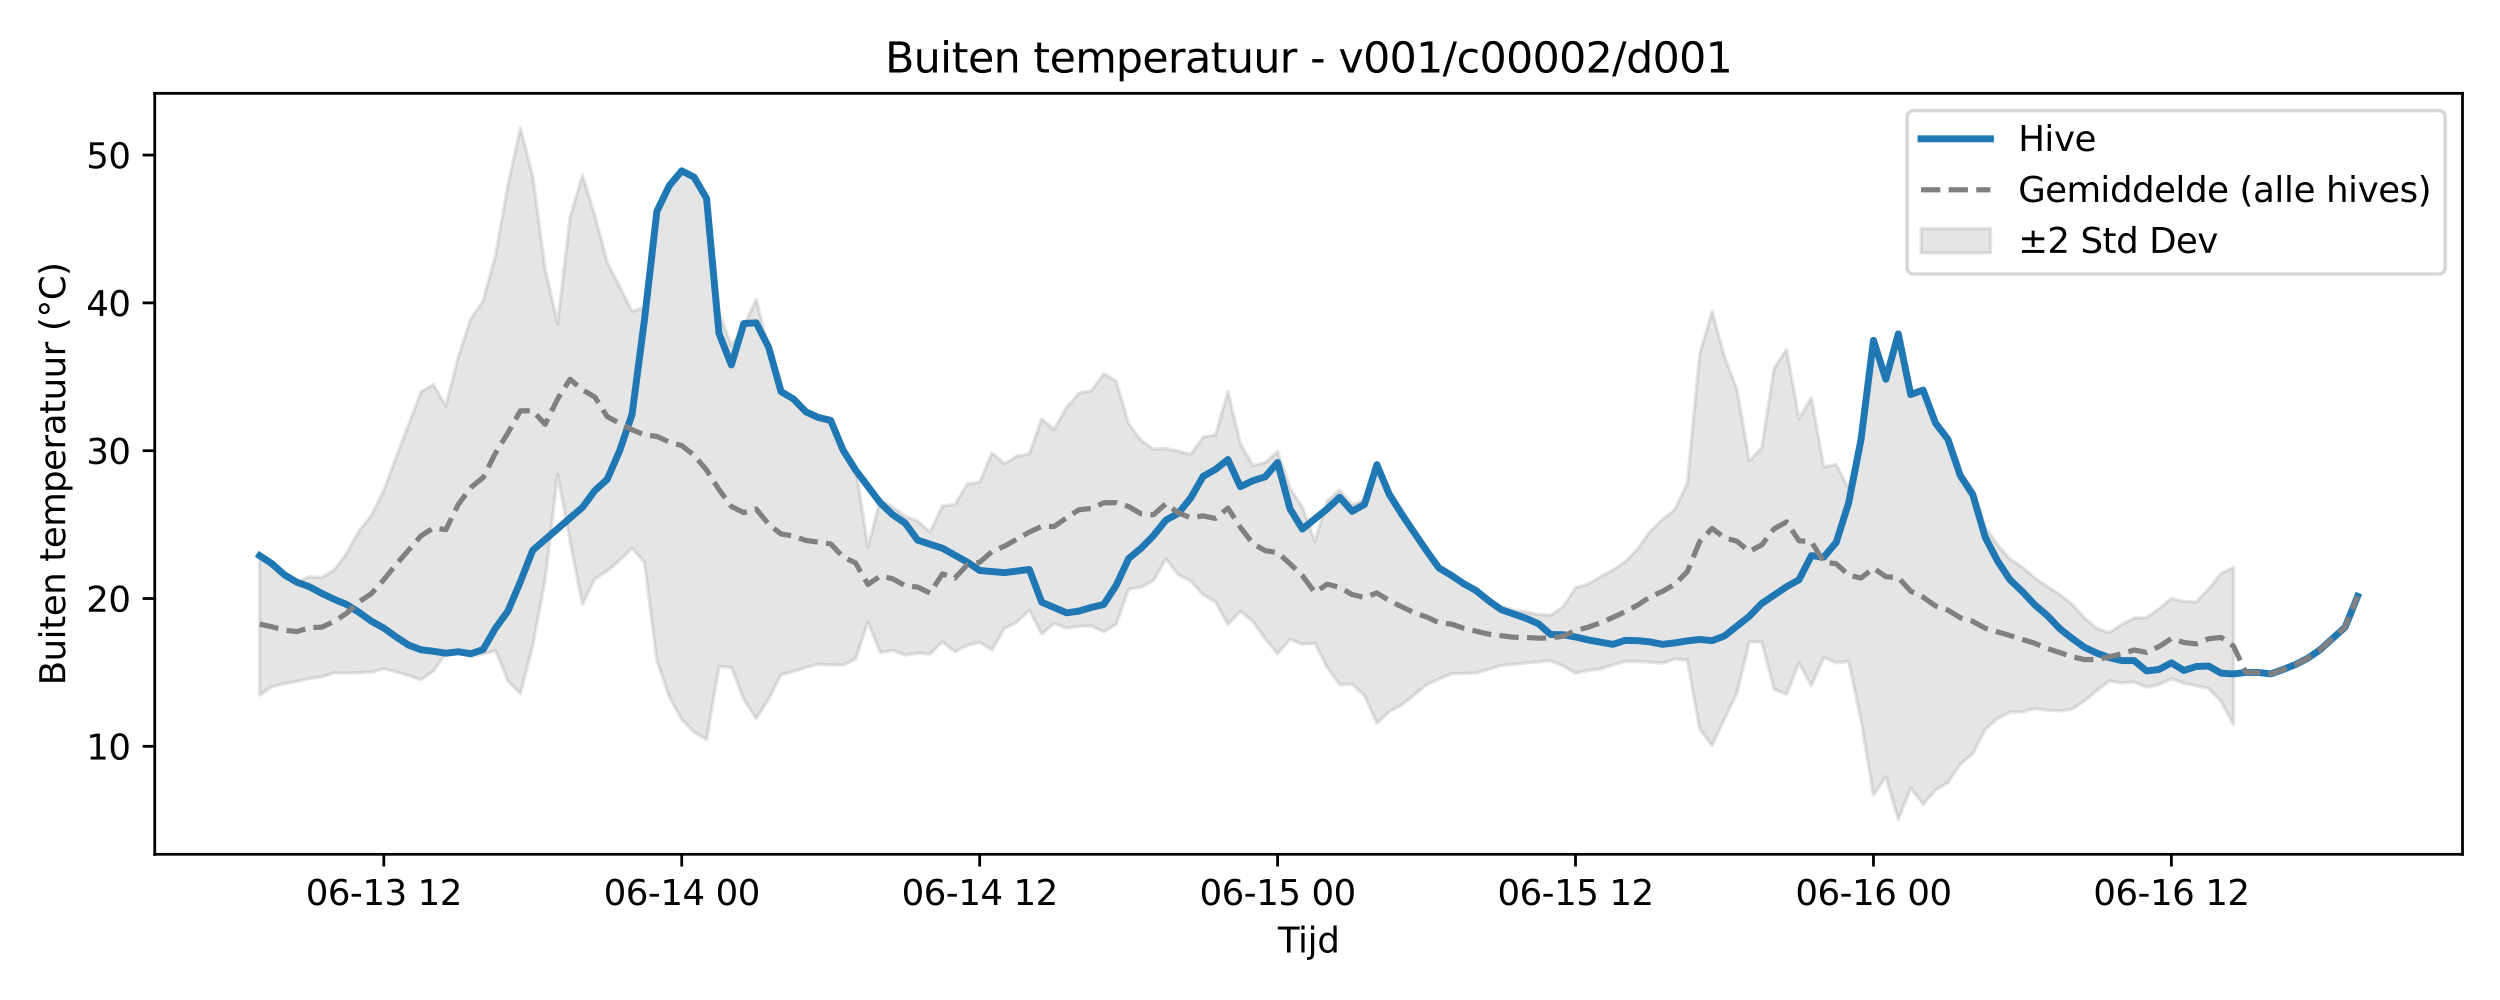 <?xml version="1.0" encoding="utf-8" standalone="no"?>
<!DOCTYPE svg PUBLIC "-//W3C//DTD SVG 1.1//EN"
  "http://www.w3.org/Graphics/SVG/1.1/DTD/svg11.dtd">
<svg xmlns:xlink="http://www.w3.org/1999/xlink" width="720pt" height="288pt" viewBox="0 0 720 288" xmlns="http://www.w3.org/2000/svg" version="1.1">
 <defs>
  <style type="text/css">*{stroke-linejoin: round; stroke-linecap: butt}</style>
 </defs>
 <g id="figure_1">
  <g id="patch_1">
   <path d="M 0 288 
L 720 288 
L 720 0 
L 0 0 
z
" style="fill: #ffffff"/>
  </g>
  <g id="axes_1">
   <g id="patch_2">
    <path d="M 44.57 246.04 
L 709.2 246.04 
L 709.2 26.88 
L 44.57 26.88 
z
" style="fill: #ffffff"/>
   </g>
   <g id="FillBetweenPolyCollection_1">
    <defs>
     <path id="mb8d21644fd" d="M 74.78 -128.671 
L 74.78 -87.819 
L 78.356 -90.273 
L 81.931 -91.073 
L 85.506 -91.799 
L 89.081 -92.55 
L 92.656 -93.074 
L 96.232 -94.195 
L 99.807 -94.125 
L 103.382 -94.254 
L 106.957 -94.482 
L 110.532 -95.348 
L 114.108 -94.517 
L 117.683 -93.425 
L 121.258 -92.228 
L 124.833 -94.731 
L 128.408 -99.868 
L 131.984 -100.199 
L 135.559 -99.017 
L 139.134 -99.599 
L 142.709 -100.655 
L 146.284 -91.926 
L 149.86 -88.202 
L 153.435 -102.16 
L 157.01 -121.076 
L 160.585 -151.385 
L 164.16 -132.271 
L 167.736 -113.906 
L 171.311 -121.336 
L 174.886 -123.522 
L 178.461 -126.594 
L 182.037 -130.102 
L 185.612 -126.028 
L 189.187 -97.785 
L 192.762 -87.246 
L 196.337 -80.823 
L 199.913 -77.133 
L 203.488 -74.995 
L 207.063 -96.027 
L 210.638 -95.723 
L 214.213 -86.582 
L 217.789 -80.999 
L 221.364 -86.759 
L 224.939 -93.682 
L 228.514 -94.595 
L 232.089 -95.814 
L 235.665 -96.694 
L 239.24 -96.499 
L 242.815 -96.49 
L 246.39 -98.153 
L 249.965 -108.848 
L 253.541 -100.07 
L 257.116 -100.645 
L 260.691 -99.366 
L 264.266 -99.901 
L 267.841 -99.614 
L 271.417 -103.15 
L 274.992 -100.325 
L 278.567 -102.147 
L 282.142 -102.98 
L 285.717 -100.835 
L 289.293 -106.987 
L 292.868 -108.811 
L 296.443 -112.264 
L 300.018 -105.455 
L 303.593 -108.427 
L 307.169 -107.128 
L 310.744 -107.616 
L 314.319 -107.706 
L 317.894 -106.033 
L 321.469 -108.221 
L 325.045 -118.3 
L 328.62 -118.886 
L 332.195 -120.81 
L 335.77 -127.055 
L 339.345 -122.469 
L 342.921 -120.669 
L 346.496 -116.715 
L 350.071 -114.679 
L 353.646 -108.186 
L 357.221 -111.968 
L 360.797 -108.997 
L 364.372 -104.047 
L 367.947 -99.724 
L 371.522 -103.823 
L 375.097 -102.444 
L 378.673 -102.705 
L 382.248 -95.779 
L 385.823 -90.846 
L 389.398 -90.92 
L 392.973 -87.684 
L 396.549 -79.696 
L 400.124 -83.081 
L 403.699 -84.967 
L 407.274 -87.858 
L 410.849 -90.791 
L 414.425 -92.411 
L 418 -93.944 
L 421.575 -94.062 
L 425.15 -94.158 
L 428.725 -95.237 
L 432.301 -96.351 
L 435.876 -96.65 
L 439.451 -97.1 
L 443.026 -97.377 
L 446.601 -97.697 
L 450.177 -96.255 
L 453.752 -94.132 
L 457.327 -94.909 
L 460.902 -95.332 
L 464.477 -96.459 
L 468.053 -97.521 
L 471.628 -97.484 
L 475.203 -97.324 
L 478.778 -96.977 
L 482.353 -98.203 
L 485.929 -97.889 
L 489.504 -78.012 
L 493.079 -73.313 
L 496.654 -80.928 
L 500.229 -88.345 
L 503.805 -103.109 
L 507.38 -103.118 
L 510.955 -89.493 
L 514.53 -88.042 
L 518.105 -97.057 
L 521.681 -90.574 
L 525.256 -98.636 
L 528.831 -97.093 
L 532.406 -97.524 
L 535.981 -80.646 
L 539.557 -59.043 
L 543.132 -64.287 
L 546.707 -51.922 
L 550.282 -61.022 
L 553.857 -56.313 
L 557.433 -60.457 
L 561.008 -62.588 
L 564.583 -67.962 
L 568.158 -70.963 
L 571.733 -77.898 
L 575.309 -81.077 
L 578.884 -82.907 
L 582.459 -83.037 
L 586.034 -83.885 
L 589.61 -83.488 
L 593.185 -83.236 
L 596.76 -83.774 
L 600.335 -86.061 
L 603.91 -89.117 
L 607.486 -91.934 
L 611.061 -91.282 
L 614.636 -91.586 
L 618.211 -90.08 
L 621.786 -90.83 
L 625.362 -92.538 
L 628.937 -91.208 
L 632.512 -90.487 
L 636.087 -89.696 
L 639.662 -86.042 
L 643.238 -79.252 
L 643.238 -124.608 
L 643.238 -124.608 
L 639.662 -122.832 
L 636.087 -118.374 
L 632.512 -114.65 
L 628.937 -114.71 
L 625.362 -115.692 
L 621.786 -112.718 
L 618.211 -110.119 
L 614.636 -110.003 
L 611.061 -108.178 
L 607.486 -105.729 
L 603.91 -106.986 
L 600.335 -110.018 
L 596.76 -113.984 
L 593.185 -116.84 
L 589.61 -119.024 
L 586.034 -121.583 
L 582.459 -124.607 
L 578.884 -127.031 
L 575.309 -131.014 
L 571.733 -136.227 
L 568.158 -147.135 
L 564.583 -152.17 
L 561.008 -161.99 
L 557.433 -166.487 
L 553.857 -175.74 
L 550.282 -174.437 
L 546.707 -191.436 
L 543.132 -179.497 
L 539.557 -189.755 
L 535.981 -162.381 
L 532.406 -147.206 
L 528.831 -154.213 
L 525.256 -153.521 
L 521.681 -173.409 
L 518.105 -167.446 
L 514.53 -187.34 
L 510.955 -181.963 
L 507.38 -159.019 
L 503.805 -155.244 
L 500.229 -175.921 
L 496.654 -185.277 
L 493.079 -198.356 
L 489.504 -186.017 
L 485.929 -148.78 
L 482.353 -141.276 
L 478.778 -138.363 
L 475.203 -134.918 
L 471.628 -129.957 
L 468.053 -126.159 
L 464.477 -123.863 
L 460.902 -121.891 
L 457.327 -119.783 
L 453.752 -118.716 
L 450.177 -113.258 
L 446.601 -110.822 
L 443.026 -111.048 
L 439.451 -111.727 
L 435.876 -112.318 
L 432.301 -113.399 
L 428.725 -115.506 
L 425.15 -118.264 
L 421.575 -120.039 
L 418 -122.593 
L 414.425 -124.883 
L 410.849 -129.838 
L 407.274 -135.183 
L 403.699 -141.433 
L 400.124 -146.914 
L 396.549 -154.77 
L 392.973 -144.179 
L 389.398 -142.599 
L 385.823 -146.86 
L 382.248 -143.748 
L 378.673 -132.063 
L 375.097 -141.908 
L 371.522 -147.435 
L 367.947 -158.014 
L 364.372 -154.779 
L 360.797 -153.945 
L 357.221 -160.292 
L 353.646 -175.191 
L 350.071 -162.69 
L 346.496 -162.121 
L 342.921 -157.126 
L 339.345 -158.117 
L 335.77 -158.828 
L 332.195 -158.664 
L 328.62 -161.18 
L 325.045 -165.928 
L 321.469 -178.254 
L 317.894 -180.348 
L 314.319 -175.434 
L 310.744 -174.767 
L 307.169 -170.62 
L 303.593 -164.307 
L 300.018 -167.374 
L 296.443 -157.253 
L 292.868 -156.638 
L 289.293 -154.417 
L 285.717 -157.575 
L 282.142 -149.129 
L 278.567 -148.572 
L 274.992 -142.702 
L 271.417 -142.29 
L 267.841 -134.813 
L 264.266 -137.946 
L 260.691 -139.261 
L 257.116 -141.956 
L 253.541 -144.187 
L 249.965 -130.461 
L 246.39 -153.626 
L 242.815 -158.694 
L 239.24 -166.23 
L 235.665 -167.1 
L 232.089 -168.878 
L 228.514 -172.652 
L 224.939 -174.723 
L 221.364 -187.299 
L 217.789 -201.762 
L 214.213 -194.146 
L 210.638 -188.515 
L 207.063 -198.031 
L 203.488 -230.283 
L 199.913 -236.613 
L 196.337 -238.504 
L 192.762 -234.115 
L 189.187 -226.84 
L 185.612 -199.449 
L 182.037 -198.355 
L 178.461 -205.505 
L 174.886 -212.456 
L 171.311 -225.995 
L 167.736 -237.587 
L 164.16 -225.277 
L 160.585 -194.81 
L 157.01 -210.503 
L 153.435 -237.223 
L 149.86 -251.158 
L 146.284 -234.706 
L 142.709 -214.442 
L 139.134 -201.347 
L 135.559 -196.091 
L 131.984 -185.239 
L 128.408 -171.055 
L 124.833 -177.205 
L 121.258 -175.147 
L 117.683 -165.698 
L 114.108 -156.437 
L 110.532 -146.747 
L 106.957 -139.585 
L 103.382 -135.109 
L 99.807 -128.608 
L 96.232 -123.856 
L 92.656 -121.673 
L 89.081 -121.906 
L 85.506 -120.393 
L 81.931 -121.971 
L 78.356 -124.696 
L 74.78 -128.671 
z
" style="stroke: #808080; stroke-opacity: 0.2"/>
    </defs>
    <g clip-path="url(#p260ee02373)">
     <use xlink:href="#mb8d21644fd" x="0" y="288" style="fill: #808080; fill-opacity: 0.2; stroke: #808080; stroke-opacity: 0.2"/>
    </g>
   </g>
   <g id="matplotlib.axis_1">
    <g id="xtick_1">
     <g id="line2d_1">
      <defs>
       <path id="m223c4830f7" d="M 0 0 
L 0 3.5 
" style="stroke: #000000; stroke-width: 0.8"/>
      </defs>
      <g>
       <use xlink:href="#m223c4830f7" x="110.532" y="246.04" style="stroke: #000000; stroke-width: 0.8"/>
      </g>
     </g>
     <g id="text_1">
      <!-- 06-13 12 -->
      <g transform="translate(88.052 260.638) scale(0.1 -0.1)">
       <defs>
        <path id="DejaVuSans-30" d="M 2034 4250 
Q 1547 4250 1301 3770 
Q 1056 3291 1056 2328 
Q 1056 1369 1301 889 
Q 1547 409 2034 409 
Q 2525 409 2770 889 
Q 3016 1369 3016 2328 
Q 3016 3291 2770 3770 
Q 2525 4250 2034 4250 
z
M 2034 4750 
Q 2819 4750 3233 4129 
Q 3647 3509 3647 2328 
Q 3647 1150 3233 529 
Q 2819 -91 2034 -91 
Q 1250 -91 836 529 
Q 422 1150 422 2328 
Q 422 3509 836 4129 
Q 1250 4750 2034 4750 
z
" transform="scale(0.016)"/>
        <path id="DejaVuSans-36" d="M 2113 2584 
Q 1688 2584 1439 2293 
Q 1191 2003 1191 1497 
Q 1191 994 1439 701 
Q 1688 409 2113 409 
Q 2538 409 2786 701 
Q 3034 994 3034 1497 
Q 3034 2003 2786 2293 
Q 2538 2584 2113 2584 
z
M 3366 4563 
L 3366 3988 
Q 3128 4100 2886 4159 
Q 2644 4219 2406 4219 
Q 1781 4219 1451 3797 
Q 1122 3375 1075 2522 
Q 1259 2794 1537 2939 
Q 1816 3084 2150 3084 
Q 2853 3084 3261 2657 
Q 3669 2231 3669 1497 
Q 3669 778 3244 343 
Q 2819 -91 2113 -91 
Q 1303 -91 875 529 
Q 447 1150 447 2328 
Q 447 3434 972 4092 
Q 1497 4750 2381 4750 
Q 2619 4750 2861 4703 
Q 3103 4656 3366 4563 
z
" transform="scale(0.016)"/>
        <path id="DejaVuSans-2d" d="M 313 2009 
L 1997 2009 
L 1997 1497 
L 313 1497 
L 313 2009 
z
" transform="scale(0.016)"/>
        <path id="DejaVuSans-31" d="M 794 531 
L 1825 531 
L 1825 4091 
L 703 3866 
L 703 4441 
L 1819 4666 
L 2450 4666 
L 2450 531 
L 3481 531 
L 3481 0 
L 794 0 
L 794 531 
z
" transform="scale(0.016)"/>
        <path id="DejaVuSans-33" d="M 2597 2516 
Q 3050 2419 3304 2112 
Q 3559 1806 3559 1356 
Q 3559 666 3084 287 
Q 2609 -91 1734 -91 
Q 1441 -91 1130 -33 
Q 819 25 488 141 
L 488 750 
Q 750 597 1062 519 
Q 1375 441 1716 441 
Q 2309 441 2620 675 
Q 2931 909 2931 1356 
Q 2931 1769 2642 2001 
Q 2353 2234 1838 2234 
L 1294 2234 
L 1294 2753 
L 1863 2753 
Q 2328 2753 2575 2939 
Q 2822 3125 2822 3475 
Q 2822 3834 2567 4026 
Q 2313 4219 1838 4219 
Q 1578 4219 1281 4162 
Q 984 4106 628 3988 
L 628 4550 
Q 988 4650 1302 4700 
Q 1616 4750 1894 4750 
Q 2613 4750 3031 4423 
Q 3450 4097 3450 3541 
Q 3450 3153 3228 2886 
Q 3006 2619 2597 2516 
z
" transform="scale(0.016)"/>
        <path id="DejaVuSans-20" transform="scale(0.016)"/>
        <path id="DejaVuSans-32" d="M 1228 531 
L 3431 531 
L 3431 0 
L 469 0 
L 469 531 
Q 828 903 1448 1529 
Q 2069 2156 2228 2338 
Q 2531 2678 2651 2914 
Q 2772 3150 2772 3378 
Q 2772 3750 2511 3984 
Q 2250 4219 1831 4219 
Q 1534 4219 1204 4116 
Q 875 4013 500 3803 
L 500 4441 
Q 881 4594 1212 4672 
Q 1544 4750 1819 4750 
Q 2544 4750 2975 4387 
Q 3406 4025 3406 3419 
Q 3406 3131 3298 2873 
Q 3191 2616 2906 2266 
Q 2828 2175 2409 1742 
Q 1991 1309 1228 531 
z
" transform="scale(0.016)"/>
       </defs>
       <use xlink:href="#DejaVuSans-30"/>
       <use xlink:href="#DejaVuSans-36" transform="translate(63.623 0)"/>
       <use xlink:href="#DejaVuSans-2d" transform="translate(127.246 0)"/>
       <use xlink:href="#DejaVuSans-31" transform="translate(163.33 0)"/>
       <use xlink:href="#DejaVuSans-33" transform="translate(226.953 0)"/>
       <use xlink:href="#DejaVuSans-20" transform="translate(290.576 0)"/>
       <use xlink:href="#DejaVuSans-31" transform="translate(322.363 0)"/>
       <use xlink:href="#DejaVuSans-32" transform="translate(385.986 0)"/>
      </g>
     </g>
    </g>
    <g id="xtick_2">
     <g id="line2d_2">
      <g>
       <use xlink:href="#m223c4830f7" x="196.337" y="246.04" style="stroke: #000000; stroke-width: 0.8"/>
      </g>
     </g>
     <g id="text_2">
      <!-- 06-14 00 -->
      <g transform="translate(173.857 260.638) scale(0.1 -0.1)">
       <defs>
        <path id="DejaVuSans-34" d="M 2419 4116 
L 825 1625 
L 2419 1625 
L 2419 4116 
z
M 2253 4666 
L 3047 4666 
L 3047 1625 
L 3713 1625 
L 3713 1100 
L 3047 1100 
L 3047 0 
L 2419 0 
L 2419 1100 
L 313 1100 
L 313 1709 
L 2253 4666 
z
" transform="scale(0.016)"/>
       </defs>
       <use xlink:href="#DejaVuSans-30"/>
       <use xlink:href="#DejaVuSans-36" transform="translate(63.623 0)"/>
       <use xlink:href="#DejaVuSans-2d" transform="translate(127.246 0)"/>
       <use xlink:href="#DejaVuSans-31" transform="translate(163.33 0)"/>
       <use xlink:href="#DejaVuSans-34" transform="translate(226.953 0)"/>
       <use xlink:href="#DejaVuSans-20" transform="translate(290.576 0)"/>
       <use xlink:href="#DejaVuSans-30" transform="translate(322.363 0)"/>
       <use xlink:href="#DejaVuSans-30" transform="translate(385.986 0)"/>
      </g>
     </g>
    </g>
    <g id="xtick_3">
     <g id="line2d_3">
      <g>
       <use xlink:href="#m223c4830f7" x="282.142" y="246.04" style="stroke: #000000; stroke-width: 0.8"/>
      </g>
     </g>
     <g id="text_3">
      <!-- 06-14 12 -->
      <g transform="translate(259.662 260.638) scale(0.1 -0.1)">
       <use xlink:href="#DejaVuSans-30"/>
       <use xlink:href="#DejaVuSans-36" transform="translate(63.623 0)"/>
       <use xlink:href="#DejaVuSans-2d" transform="translate(127.246 0)"/>
       <use xlink:href="#DejaVuSans-31" transform="translate(163.33 0)"/>
       <use xlink:href="#DejaVuSans-34" transform="translate(226.953 0)"/>
       <use xlink:href="#DejaVuSans-20" transform="translate(290.576 0)"/>
       <use xlink:href="#DejaVuSans-31" transform="translate(322.363 0)"/>
       <use xlink:href="#DejaVuSans-32" transform="translate(385.986 0)"/>
      </g>
     </g>
    </g>
    <g id="xtick_4">
     <g id="line2d_4">
      <g>
       <use xlink:href="#m223c4830f7" x="367.947" y="246.04" style="stroke: #000000; stroke-width: 0.8"/>
      </g>
     </g>
     <g id="text_4">
      <!-- 06-15 00 -->
      <g transform="translate(345.467 260.638) scale(0.1 -0.1)">
       <defs>
        <path id="DejaVuSans-35" d="M 691 4666 
L 3169 4666 
L 3169 4134 
L 1269 4134 
L 1269 2991 
Q 1406 3038 1543 3061 
Q 1681 3084 1819 3084 
Q 2600 3084 3056 2656 
Q 3513 2228 3513 1497 
Q 3513 744 3044 326 
Q 2575 -91 1722 -91 
Q 1428 -91 1123 -41 
Q 819 9 494 109 
L 494 744 
Q 775 591 1075 516 
Q 1375 441 1709 441 
Q 2250 441 2565 725 
Q 2881 1009 2881 1497 
Q 2881 1984 2565 2268 
Q 2250 2553 1709 2553 
Q 1456 2553 1204 2497 
Q 953 2441 691 2322 
L 691 4666 
z
" transform="scale(0.016)"/>
       </defs>
       <use xlink:href="#DejaVuSans-30"/>
       <use xlink:href="#DejaVuSans-36" transform="translate(63.623 0)"/>
       <use xlink:href="#DejaVuSans-2d" transform="translate(127.246 0)"/>
       <use xlink:href="#DejaVuSans-31" transform="translate(163.33 0)"/>
       <use xlink:href="#DejaVuSans-35" transform="translate(226.953 0)"/>
       <use xlink:href="#DejaVuSans-20" transform="translate(290.576 0)"/>
       <use xlink:href="#DejaVuSans-30" transform="translate(322.363 0)"/>
       <use xlink:href="#DejaVuSans-30" transform="translate(385.986 0)"/>
      </g>
     </g>
    </g>
    <g id="xtick_5">
     <g id="line2d_5">
      <g>
       <use xlink:href="#m223c4830f7" x="453.752" y="246.04" style="stroke: #000000; stroke-width: 0.8"/>
      </g>
     </g>
     <g id="text_5">
      <!-- 06-15 12 -->
      <g transform="translate(431.271 260.638) scale(0.1 -0.1)">
       <use xlink:href="#DejaVuSans-30"/>
       <use xlink:href="#DejaVuSans-36" transform="translate(63.623 0)"/>
       <use xlink:href="#DejaVuSans-2d" transform="translate(127.246 0)"/>
       <use xlink:href="#DejaVuSans-31" transform="translate(163.33 0)"/>
       <use xlink:href="#DejaVuSans-35" transform="translate(226.953 0)"/>
       <use xlink:href="#DejaVuSans-20" transform="translate(290.576 0)"/>
       <use xlink:href="#DejaVuSans-31" transform="translate(322.363 0)"/>
       <use xlink:href="#DejaVuSans-32" transform="translate(385.986 0)"/>
      </g>
     </g>
    </g>
    <g id="xtick_6">
     <g id="line2d_6">
      <g>
       <use xlink:href="#m223c4830f7" x="539.557" y="246.04" style="stroke: #000000; stroke-width: 0.8"/>
      </g>
     </g>
     <g id="text_6">
      <!-- 06-16 00 -->
      <g transform="translate(517.076 260.638) scale(0.1 -0.1)">
       <use xlink:href="#DejaVuSans-30"/>
       <use xlink:href="#DejaVuSans-36" transform="translate(63.623 0)"/>
       <use xlink:href="#DejaVuSans-2d" transform="translate(127.246 0)"/>
       <use xlink:href="#DejaVuSans-31" transform="translate(163.33 0)"/>
       <use xlink:href="#DejaVuSans-36" transform="translate(226.953 0)"/>
       <use xlink:href="#DejaVuSans-20" transform="translate(290.576 0)"/>
       <use xlink:href="#DejaVuSans-30" transform="translate(322.363 0)"/>
       <use xlink:href="#DejaVuSans-30" transform="translate(385.986 0)"/>
      </g>
     </g>
    </g>
    <g id="xtick_7">
     <g id="line2d_7">
      <g>
       <use xlink:href="#m223c4830f7" x="625.362" y="246.04" style="stroke: #000000; stroke-width: 0.8"/>
      </g>
     </g>
     <g id="text_7">
      <!-- 06-16 12 -->
      <g transform="translate(602.881 260.638) scale(0.1 -0.1)">
       <use xlink:href="#DejaVuSans-30"/>
       <use xlink:href="#DejaVuSans-36" transform="translate(63.623 0)"/>
       <use xlink:href="#DejaVuSans-2d" transform="translate(127.246 0)"/>
       <use xlink:href="#DejaVuSans-31" transform="translate(163.33 0)"/>
       <use xlink:href="#DejaVuSans-36" transform="translate(226.953 0)"/>
       <use xlink:href="#DejaVuSans-20" transform="translate(290.576 0)"/>
       <use xlink:href="#DejaVuSans-31" transform="translate(322.363 0)"/>
       <use xlink:href="#DejaVuSans-32" transform="translate(385.986 0)"/>
      </g>
     </g>
    </g>
    <g id="text_8">
     <!-- Tijd -->
     <g transform="translate(368.035 274.317) scale(0.1 -0.1)">
      <defs>
       <path id="DejaVuSans-54" d="M -19 4666 
L 3928 4666 
L 3928 4134 
L 2272 4134 
L 2272 0 
L 1638 0 
L 1638 4134 
L -19 4134 
L -19 4666 
z
" transform="scale(0.016)"/>
       <path id="DejaVuSans-69" d="M 603 3500 
L 1178 3500 
L 1178 0 
L 603 0 
L 603 3500 
z
M 603 4863 
L 1178 4863 
L 1178 4134 
L 603 4134 
L 603 4863 
z
" transform="scale(0.016)"/>
       <path id="DejaVuSans-6a" d="M 603 3500 
L 1178 3500 
L 1178 -63 
Q 1178 -731 923 -1031 
Q 669 -1331 103 -1331 
L -116 -1331 
L -116 -844 
L 38 -844 
Q 366 -844 484 -692 
Q 603 -541 603 -63 
L 603 3500 
z
M 603 4863 
L 1178 4863 
L 1178 4134 
L 603 4134 
L 603 4863 
z
" transform="scale(0.016)"/>
       <path id="DejaVuSans-64" d="M 2906 2969 
L 2906 4863 
L 3481 4863 
L 3481 0 
L 2906 0 
L 2906 525 
Q 2725 213 2448 61 
Q 2172 -91 1784 -91 
Q 1150 -91 751 415 
Q 353 922 353 1747 
Q 353 2572 751 3078 
Q 1150 3584 1784 3584 
Q 2172 3584 2448 3432 
Q 2725 3281 2906 2969 
z
M 947 1747 
Q 947 1113 1208 752 
Q 1469 391 1925 391 
Q 2381 391 2643 752 
Q 2906 1113 2906 1747 
Q 2906 2381 2643 2742 
Q 2381 3103 1925 3103 
Q 1469 3103 1208 2742 
Q 947 2381 947 1747 
z
" transform="scale(0.016)"/>
      </defs>
      <use xlink:href="#DejaVuSans-54"/>
      <use xlink:href="#DejaVuSans-69" transform="translate(57.959 0)"/>
      <use xlink:href="#DejaVuSans-6a" transform="translate(85.742 0)"/>
      <use xlink:href="#DejaVuSans-64" transform="translate(113.525 0)"/>
     </g>
    </g>
   </g>
   <g id="matplotlib.axis_2">
    <g id="ytick_1">
     <g id="line2d_8">
      <defs>
       <path id="m1ccf3ce094" d="M 0 0 
L -3.5 0 
" style="stroke: #000000; stroke-width: 0.8"/>
      </defs>
      <g>
       <use xlink:href="#m1ccf3ce094" x="44.57" y="214.949" style="stroke: #000000; stroke-width: 0.8"/>
      </g>
     </g>
     <g id="text_9">
      <!-- 10 -->
      <g transform="translate(24.845 218.748) scale(0.1 -0.1)">
       <use xlink:href="#DejaVuSans-31"/>
       <use xlink:href="#DejaVuSans-30" transform="translate(63.623 0)"/>
      </g>
     </g>
    </g>
    <g id="ytick_2">
     <g id="line2d_9">
      <g>
       <use xlink:href="#m1ccf3ce094" x="44.57" y="172.376" style="stroke: #000000; stroke-width: 0.8"/>
      </g>
     </g>
     <g id="text_10">
      <!-- 20 -->
      <g transform="translate(24.845 176.175) scale(0.1 -0.1)">
       <use xlink:href="#DejaVuSans-32"/>
       <use xlink:href="#DejaVuSans-30" transform="translate(63.623 0)"/>
      </g>
     </g>
    </g>
    <g id="ytick_3">
     <g id="line2d_10">
      <g>
       <use xlink:href="#m1ccf3ce094" x="44.57" y="129.803" style="stroke: #000000; stroke-width: 0.8"/>
      </g>
     </g>
     <g id="text_11">
      <!-- 30 -->
      <g transform="translate(24.845 133.602) scale(0.1 -0.1)">
       <use xlink:href="#DejaVuSans-33"/>
       <use xlink:href="#DejaVuSans-30" transform="translate(63.623 0)"/>
      </g>
     </g>
    </g>
    <g id="ytick_4">
     <g id="line2d_11">
      <g>
       <use xlink:href="#m1ccf3ce094" x="44.57" y="87.23" style="stroke: #000000; stroke-width: 0.8"/>
      </g>
     </g>
     <g id="text_12">
      <!-- 40 -->
      <g transform="translate(24.845 91.029) scale(0.1 -0.1)">
       <use xlink:href="#DejaVuSans-34"/>
       <use xlink:href="#DejaVuSans-30" transform="translate(63.623 0)"/>
      </g>
     </g>
    </g>
    <g id="ytick_5">
     <g id="line2d_12">
      <g>
       <use xlink:href="#m1ccf3ce094" x="44.57" y="44.657" style="stroke: #000000; stroke-width: 0.8"/>
      </g>
     </g>
     <g id="text_13">
      <!-- 50 -->
      <g transform="translate(24.845 48.456) scale(0.1 -0.1)">
       <use xlink:href="#DejaVuSans-35"/>
       <use xlink:href="#DejaVuSans-30" transform="translate(63.623 0)"/>
      </g>
     </g>
    </g>
    <g id="text_14">
     <!-- Buiten temperatuur (°C) -->
     <g transform="translate(18.765 197.355) rotate(-90) scale(0.1 -0.1)">
      <defs>
       <path id="DejaVuSans-42" d="M 1259 2228 
L 1259 519 
L 2272 519 
Q 2781 519 3026 730 
Q 3272 941 3272 1375 
Q 3272 1813 3026 2020 
Q 2781 2228 2272 2228 
L 1259 2228 
z
M 1259 4147 
L 1259 2741 
L 2194 2741 
Q 2656 2741 2882 2914 
Q 3109 3088 3109 3444 
Q 3109 3797 2882 3972 
Q 2656 4147 2194 4147 
L 1259 4147 
z
M 628 4666 
L 2241 4666 
Q 2963 4666 3353 4366 
Q 3744 4066 3744 3513 
Q 3744 3084 3544 2831 
Q 3344 2578 2956 2516 
Q 3422 2416 3680 2098 
Q 3938 1781 3938 1306 
Q 3938 681 3513 340 
Q 3088 0 2303 0 
L 628 0 
L 628 4666 
z
" transform="scale(0.016)"/>
       <path id="DejaVuSans-75" d="M 544 1381 
L 544 3500 
L 1119 3500 
L 1119 1403 
Q 1119 906 1312 657 
Q 1506 409 1894 409 
Q 2359 409 2629 706 
Q 2900 1003 2900 1516 
L 2900 3500 
L 3475 3500 
L 3475 0 
L 2900 0 
L 2900 538 
Q 2691 219 2414 64 
Q 2138 -91 1772 -91 
Q 1169 -91 856 284 
Q 544 659 544 1381 
z
M 1991 3584 
L 1991 3584 
z
" transform="scale(0.016)"/>
       <path id="DejaVuSans-74" d="M 1172 4494 
L 1172 3500 
L 2356 3500 
L 2356 3053 
L 1172 3053 
L 1172 1153 
Q 1172 725 1289 603 
Q 1406 481 1766 481 
L 2356 481 
L 2356 0 
L 1766 0 
Q 1100 0 847 248 
Q 594 497 594 1153 
L 594 3053 
L 172 3053 
L 172 3500 
L 594 3500 
L 594 4494 
L 1172 4494 
z
" transform="scale(0.016)"/>
       <path id="DejaVuSans-65" d="M 3597 1894 
L 3597 1613 
L 953 1613 
Q 991 1019 1311 708 
Q 1631 397 2203 397 
Q 2534 397 2845 478 
Q 3156 559 3463 722 
L 3463 178 
Q 3153 47 2828 -22 
Q 2503 -91 2169 -91 
Q 1331 -91 842 396 
Q 353 884 353 1716 
Q 353 2575 817 3079 
Q 1281 3584 2069 3584 
Q 2775 3584 3186 3129 
Q 3597 2675 3597 1894 
z
M 3022 2063 
Q 3016 2534 2758 2815 
Q 2500 3097 2075 3097 
Q 1594 3097 1305 2825 
Q 1016 2553 972 2059 
L 3022 2063 
z
" transform="scale(0.016)"/>
       <path id="DejaVuSans-6e" d="M 3513 2113 
L 3513 0 
L 2938 0 
L 2938 2094 
Q 2938 2591 2744 2837 
Q 2550 3084 2163 3084 
Q 1697 3084 1428 2787 
Q 1159 2491 1159 1978 
L 1159 0 
L 581 0 
L 581 3500 
L 1159 3500 
L 1159 2956 
Q 1366 3272 1645 3428 
Q 1925 3584 2291 3584 
Q 2894 3584 3203 3211 
Q 3513 2838 3513 2113 
z
" transform="scale(0.016)"/>
       <path id="DejaVuSans-6d" d="M 3328 2828 
Q 3544 3216 3844 3400 
Q 4144 3584 4550 3584 
Q 5097 3584 5394 3201 
Q 5691 2819 5691 2113 
L 5691 0 
L 5113 0 
L 5113 2094 
Q 5113 2597 4934 2840 
Q 4756 3084 4391 3084 
Q 3944 3084 3684 2787 
Q 3425 2491 3425 1978 
L 3425 0 
L 2847 0 
L 2847 2094 
Q 2847 2600 2669 2842 
Q 2491 3084 2119 3084 
Q 1678 3084 1418 2786 
Q 1159 2488 1159 1978 
L 1159 0 
L 581 0 
L 581 3500 
L 1159 3500 
L 1159 2956 
Q 1356 3278 1631 3431 
Q 1906 3584 2284 3584 
Q 2666 3584 2933 3390 
Q 3200 3197 3328 2828 
z
" transform="scale(0.016)"/>
       <path id="DejaVuSans-70" d="M 1159 525 
L 1159 -1331 
L 581 -1331 
L 581 3500 
L 1159 3500 
L 1159 2969 
Q 1341 3281 1617 3432 
Q 1894 3584 2278 3584 
Q 2916 3584 3314 3078 
Q 3713 2572 3713 1747 
Q 3713 922 3314 415 
Q 2916 -91 2278 -91 
Q 1894 -91 1617 61 
Q 1341 213 1159 525 
z
M 3116 1747 
Q 3116 2381 2855 2742 
Q 2594 3103 2138 3103 
Q 1681 3103 1420 2742 
Q 1159 2381 1159 1747 
Q 1159 1113 1420 752 
Q 1681 391 2138 391 
Q 2594 391 2855 752 
Q 3116 1113 3116 1747 
z
" transform="scale(0.016)"/>
       <path id="DejaVuSans-72" d="M 2631 2963 
Q 2534 3019 2420 3045 
Q 2306 3072 2169 3072 
Q 1681 3072 1420 2755 
Q 1159 2438 1159 1844 
L 1159 0 
L 581 0 
L 581 3500 
L 1159 3500 
L 1159 2956 
Q 1341 3275 1631 3429 
Q 1922 3584 2338 3584 
Q 2397 3584 2469 3576 
Q 2541 3569 2628 3553 
L 2631 2963 
z
" transform="scale(0.016)"/>
       <path id="DejaVuSans-61" d="M 2194 1759 
Q 1497 1759 1228 1600 
Q 959 1441 959 1056 
Q 959 750 1161 570 
Q 1363 391 1709 391 
Q 2188 391 2477 730 
Q 2766 1069 2766 1631 
L 2766 1759 
L 2194 1759 
z
M 3341 1997 
L 3341 0 
L 2766 0 
L 2766 531 
Q 2569 213 2275 61 
Q 1981 -91 1556 -91 
Q 1019 -91 701 211 
Q 384 513 384 1019 
Q 384 1609 779 1909 
Q 1175 2209 1959 2209 
L 2766 2209 
L 2766 2266 
Q 2766 2663 2505 2880 
Q 2244 3097 1772 3097 
Q 1472 3097 1187 3025 
Q 903 2953 641 2809 
L 641 3341 
Q 956 3463 1253 3523 
Q 1550 3584 1831 3584 
Q 2591 3584 2966 3190 
Q 3341 2797 3341 1997 
z
" transform="scale(0.016)"/>
       <path id="DejaVuSans-28" d="M 1984 4856 
Q 1566 4138 1362 3434 
Q 1159 2731 1159 2009 
Q 1159 1288 1364 580 
Q 1569 -128 1984 -844 
L 1484 -844 
Q 1016 -109 783 600 
Q 550 1309 550 2009 
Q 550 2706 781 3412 
Q 1013 4119 1484 4856 
L 1984 4856 
z
" transform="scale(0.016)"/>
       <path id="DejaVuSans-b0" d="M 1600 4347 
Q 1350 4347 1178 4173 
Q 1006 4000 1006 3750 
Q 1006 3503 1178 3333 
Q 1350 3163 1600 3163 
Q 1850 3163 2022 3333 
Q 2194 3503 2194 3750 
Q 2194 3997 2020 4172 
Q 1847 4347 1600 4347 
z
M 1600 4750 
Q 1800 4750 1984 4673 
Q 2169 4597 2303 4453 
Q 2447 4313 2519 4134 
Q 2591 3956 2591 3750 
Q 2591 3338 2302 3052 
Q 2013 2766 1594 2766 
Q 1172 2766 890 3047 
Q 609 3328 609 3750 
Q 609 4169 896 4459 
Q 1184 4750 1600 4750 
z
" transform="scale(0.016)"/>
       <path id="DejaVuSans-43" d="M 4122 4306 
L 4122 3641 
Q 3803 3938 3442 4084 
Q 3081 4231 2675 4231 
Q 1875 4231 1450 3742 
Q 1025 3253 1025 2328 
Q 1025 1406 1450 917 
Q 1875 428 2675 428 
Q 3081 428 3442 575 
Q 3803 722 4122 1019 
L 4122 359 
Q 3791 134 3420 21 
Q 3050 -91 2638 -91 
Q 1578 -91 968 557 
Q 359 1206 359 2328 
Q 359 3453 968 4101 
Q 1578 4750 2638 4750 
Q 3056 4750 3426 4639 
Q 3797 4528 4122 4306 
z
" transform="scale(0.016)"/>
       <path id="DejaVuSans-29" d="M 513 4856 
L 1013 4856 
Q 1481 4119 1714 3412 
Q 1947 2706 1947 2009 
Q 1947 1309 1714 600 
Q 1481 -109 1013 -844 
L 513 -844 
Q 928 -128 1133 580 
Q 1338 1288 1338 2009 
Q 1338 2731 1133 3434 
Q 928 4138 513 4856 
z
" transform="scale(0.016)"/>
      </defs>
      <use xlink:href="#DejaVuSans-42"/>
      <use xlink:href="#DejaVuSans-75" transform="translate(68.604 0)"/>
      <use xlink:href="#DejaVuSans-69" transform="translate(131.982 0)"/>
      <use xlink:href="#DejaVuSans-74" transform="translate(159.766 0)"/>
      <use xlink:href="#DejaVuSans-65" transform="translate(198.975 0)"/>
      <use xlink:href="#DejaVuSans-6e" transform="translate(260.498 0)"/>
      <use xlink:href="#DejaVuSans-20" transform="translate(323.877 0)"/>
      <use xlink:href="#DejaVuSans-74" transform="translate(355.664 0)"/>
      <use xlink:href="#DejaVuSans-65" transform="translate(394.873 0)"/>
      <use xlink:href="#DejaVuSans-6d" transform="translate(456.396 0)"/>
      <use xlink:href="#DejaVuSans-70" transform="translate(553.809 0)"/>
      <use xlink:href="#DejaVuSans-65" transform="translate(617.285 0)"/>
      <use xlink:href="#DejaVuSans-72" transform="translate(678.809 0)"/>
      <use xlink:href="#DejaVuSans-61" transform="translate(719.922 0)"/>
      <use xlink:href="#DejaVuSans-74" transform="translate(781.201 0)"/>
      <use xlink:href="#DejaVuSans-75" transform="translate(820.41 0)"/>
      <use xlink:href="#DejaVuSans-75" transform="translate(883.789 0)"/>
      <use xlink:href="#DejaVuSans-72" transform="translate(947.168 0)"/>
      <use xlink:href="#DejaVuSans-20" transform="translate(988.281 0)"/>
      <use xlink:href="#DejaVuSans-28" transform="translate(1020.068 0)"/>
      <use xlink:href="#DejaVuSans-b0" transform="translate(1059.082 0)"/>
      <use xlink:href="#DejaVuSans-43" transform="translate(1109.082 0)"/>
      <use xlink:href="#DejaVuSans-29" transform="translate(1178.906 0)"/>
     </g>
    </g>
   </g>
   <g id="line2d_13">
    <path d="M 74.78 160.03 
L 78.356 162.371 
L 81.931 165.564 
L 85.506 167.693 
L 89.081 168.97 
L 92.656 170.886 
L 96.232 172.589 
L 99.807 174.079 
L 103.382 176.349 
L 106.957 178.904 
L 110.532 180.89 
L 114.108 183.445 
L 117.683 185.786 
L 121.258 187.134 
L 124.833 187.56 
L 128.408 188.128 
L 131.984 187.702 
L 135.559 188.27 
L 139.134 187.063 
L 142.709 180.89 
L 146.284 175.994 
L 149.86 167.551 
L 153.435 158.469 
L 167.736 146.122 
L 171.311 141.297 
L 174.886 138.034 
L 178.461 129.803 
L 182.037 119.301 
L 185.612 92.055 
L 189.187 60.835 
L 192.762 53.455 
L 196.337 49.198 
L 199.913 51.043 
L 203.488 57.145 
L 207.063 96.028 
L 210.638 105.11 
L 214.213 93.19 
L 217.789 92.977 
L 221.364 100.002 
L 224.939 112.774 
L 228.514 114.902 
L 232.089 118.592 
L 235.665 120.224 
L 239.24 121.075 
L 242.815 129.661 
L 246.39 135.337 
L 253.541 144.845 
L 257.116 148.251 
L 260.691 150.664 
L 264.266 155.559 
L 271.417 157.901 
L 278.567 161.874 
L 282.142 164.287 
L 289.293 164.925 
L 296.443 164.003 
L 300.018 173.44 
L 307.169 176.491 
L 310.744 175.994 
L 314.319 174.93 
L 317.894 174.079 
L 321.469 168.544 
L 325.045 160.881 
L 328.62 157.901 
L 332.195 154.282 
L 335.77 149.812 
L 339.345 147.825 
L 342.921 143.426 
L 346.496 137.182 
L 350.071 135.195 
L 353.646 132.357 
L 357.221 140.162 
L 360.797 138.459 
L 364.372 137.324 
L 367.947 133.209 
L 371.522 146.548 
L 375.097 152.366 
L 382.248 146.548 
L 385.823 143.213 
L 389.398 147.258 
L 392.973 145.271 
L 396.549 133.847 
L 400.124 142.433 
L 403.699 148.109 
L 410.849 158.61 
L 414.425 163.577 
L 418 165.706 
L 421.575 168.118 
L 425.15 170.105 
L 428.725 173.014 
L 432.301 175.569 
L 439.451 178.052 
L 443.026 179.613 
L 446.601 182.735 
L 450.177 182.806 
L 453.752 183.445 
L 457.327 184.296 
L 464.477 185.573 
L 468.053 184.438 
L 471.628 184.509 
L 475.203 184.864 
L 478.778 185.573 
L 482.353 185.148 
L 485.929 184.58 
L 489.504 184.154 
L 493.079 184.509 
L 496.654 183.161 
L 503.805 177.484 
L 507.38 173.795 
L 514.53 168.97 
L 518.105 166.983 
L 521.681 160.03 
L 525.256 160.455 
L 528.831 156.198 
L 532.406 144.845 
L 535.981 126.539 
L 539.557 98.015 
L 543.132 109.226 
L 546.707 96.17 
L 550.282 113.625 
L 553.857 112.348 
L 557.433 121.856 
L 561.008 126.539 
L 564.583 137.04 
L 568.158 142.433 
L 571.733 154.708 
L 575.309 161.591 
L 578.884 166.983 
L 582.459 170.389 
L 586.034 174.221 
L 589.61 177.272 
L 593.185 181.032 
L 596.76 183.87 
L 600.335 186.425 
L 603.91 188.128 
L 607.486 189.405 
L 611.061 190.256 
L 614.636 190.256 
L 618.211 193.236 
L 621.786 192.811 
L 625.362 190.895 
L 628.937 193.095 
L 632.512 191.959 
L 636.087 191.817 
L 639.662 193.875 
L 643.238 194.088 
L 646.813 193.662 
L 650.388 193.662 
L 653.963 194.088 
L 657.538 192.811 
L 661.114 191.392 
L 664.689 189.547 
L 668.264 187.063 
L 675.414 180.607 
L 678.99 171.737 
L 678.99 171.737 
" clip-path="url(#p260ee02373)" style="fill: none; stroke: #1f77b4; stroke-width: 2; stroke-linecap: square"/>
   </g>
   <g id="line2d_14">
    <path d="M 74.78 179.755 
L 78.356 180.515 
L 81.931 181.478 
L 85.506 181.904 
L 89.081 180.772 
L 92.656 180.627 
L 96.232 178.975 
L 99.807 176.633 
L 103.382 173.318 
L 106.957 170.967 
L 110.532 166.953 
L 114.108 162.523 
L 121.258 154.313 
L 124.833 152.032 
L 128.408 152.539 
L 131.984 145.281 
L 135.559 140.446 
L 139.134 137.527 
L 142.709 130.451 
L 146.284 124.684 
L 149.86 118.32 
L 153.435 118.308 
L 157.01 122.211 
L 160.585 114.902 
L 164.16 109.226 
L 167.736 112.253 
L 171.311 114.335 
L 174.886 120.011 
L 182.037 123.772 
L 185.612 125.262 
L 189.187 125.687 
L 192.762 127.319 
L 196.337 128.336 
L 199.913 131.127 
L 203.488 135.361 
L 207.063 140.971 
L 210.638 145.881 
L 214.213 147.636 
L 217.789 146.619 
L 221.364 150.971 
L 224.939 153.797 
L 228.514 154.377 
L 232.089 155.654 
L 239.24 156.636 
L 242.815 160.408 
L 246.39 162.111 
L 249.965 168.345 
L 253.541 165.872 
L 257.116 166.699 
L 260.691 168.686 
L 264.266 169.076 
L 267.841 170.786 
L 271.417 165.28 
L 274.992 166.486 
L 278.567 162.641 
L 282.142 161.945 
L 285.717 158.795 
L 289.293 157.298 
L 296.443 153.242 
L 300.018 151.586 
L 303.593 151.633 
L 307.169 149.126 
L 310.744 146.808 
L 314.319 146.43 
L 317.894 144.81 
L 321.469 144.762 
L 325.045 145.886 
L 328.62 147.967 
L 332.195 148.263 
L 335.77 145.058 
L 339.345 147.707 
L 342.921 149.103 
L 346.496 148.582 
L 350.071 149.315 
L 353.646 146.312 
L 357.221 151.87 
L 360.797 156.529 
L 364.372 158.587 
L 367.947 159.131 
L 371.522 162.371 
L 375.097 165.824 
L 378.673 170.616 
L 382.248 168.237 
L 385.823 169.147 
L 389.398 171.24 
L 392.973 172.068 
L 396.549 170.767 
L 400.124 173.003 
L 407.274 176.479 
L 410.849 177.686 
L 414.425 179.353 
L 418 179.731 
L 421.575 180.949 
L 428.725 182.629 
L 435.876 183.516 
L 439.451 183.587 
L 443.026 183.788 
L 446.601 183.74 
L 450.177 183.244 
L 453.752 181.576 
L 457.327 180.654 
L 460.902 179.388 
L 464.477 177.839 
L 468.053 176.16 
L 471.628 174.28 
L 475.203 171.879 
L 478.778 170.33 
L 482.353 168.26 
L 485.929 164.665 
L 489.504 155.985 
L 493.079 152.165 
L 496.654 154.897 
L 500.229 155.867 
L 503.805 158.823 
L 507.38 156.931 
L 510.955 152.272 
L 514.53 150.309 
L 518.105 155.749 
L 521.681 156.009 
L 525.256 161.922 
L 528.831 162.347 
L 532.406 165.635 
L 535.981 166.486 
L 539.557 163.601 
L 543.132 166.108 
L 546.707 166.321 
L 550.282 170.271 
L 553.857 171.974 
L 557.433 174.528 
L 561.008 175.711 
L 564.583 177.934 
L 568.158 178.951 
L 571.733 180.938 
L 578.884 183.031 
L 586.034 185.266 
L 589.61 186.744 
L 596.76 189.121 
L 600.335 189.961 
L 603.91 189.949 
L 607.486 189.168 
L 611.061 188.27 
L 614.636 187.205 
L 618.211 187.901 
L 621.786 186.226 
L 625.362 183.885 
L 628.937 185.041 
L 632.512 185.431 
L 636.087 183.965 
L 639.662 183.563 
L 643.238 186.07 
L 646.813 193.662 
L 650.388 193.662 
L 653.963 194.088 
L 657.538 192.811 
L 661.114 191.392 
L 664.689 189.547 
L 668.264 187.063 
L 675.414 180.607 
L 678.99 171.737 
L 678.99 171.737 
" clip-path="url(#p260ee02373)" style="fill: none; stroke-dasharray: 5.55,2.4; stroke-dashoffset: 0; stroke: #808080; stroke-width: 1.5"/>
   </g>
   <g id="patch_3">
    <path d="M 44.57 246.04 
L 44.57 26.88 
" style="fill: none; stroke: #000000; stroke-width: 0.8; stroke-linejoin: miter; stroke-linecap: square"/>
   </g>
   <g id="patch_4">
    <path d="M 709.2 246.04 
L 709.2 26.88 
" style="fill: none; stroke: #000000; stroke-width: 0.8; stroke-linejoin: miter; stroke-linecap: square"/>
   </g>
   <g id="patch_5">
    <path d="M 44.57 246.04 
L 709.2 246.04 
" style="fill: none; stroke: #000000; stroke-width: 0.8; stroke-linejoin: miter; stroke-linecap: square"/>
   </g>
   <g id="patch_6">
    <path d="M 44.57 26.88 
L 709.2 26.88 
" style="fill: none; stroke: #000000; stroke-width: 0.8; stroke-linejoin: miter; stroke-linecap: square"/>
   </g>
   <g id="text_15">
    <!-- Buiten temperatuur - v001/c00002/d001 -->
    <g transform="translate(254.916 20.88) scale(0.12 -0.12)">
     <defs>
      <path id="DejaVuSans-76" d="M 191 3500 
L 800 3500 
L 1894 563 
L 2988 3500 
L 3597 3500 
L 2284 0 
L 1503 0 
L 191 3500 
z
" transform="scale(0.016)"/>
      <path id="DejaVuSans-2f" d="M 1625 4666 
L 2156 4666 
L 531 -594 
L 0 -594 
L 1625 4666 
z
" transform="scale(0.016)"/>
      <path id="DejaVuSans-63" d="M 3122 3366 
L 3122 2828 
Q 2878 2963 2633 3030 
Q 2388 3097 2138 3097 
Q 1578 3097 1268 2742 
Q 959 2388 959 1747 
Q 959 1106 1268 751 
Q 1578 397 2138 397 
Q 2388 397 2633 464 
Q 2878 531 3122 666 
L 3122 134 
Q 2881 22 2623 -34 
Q 2366 -91 2075 -91 
Q 1284 -91 818 406 
Q 353 903 353 1747 
Q 353 2603 823 3093 
Q 1294 3584 2113 3584 
Q 2378 3584 2631 3529 
Q 2884 3475 3122 3366 
z
" transform="scale(0.016)"/>
     </defs>
     <use xlink:href="#DejaVuSans-42"/>
     <use xlink:href="#DejaVuSans-75" transform="translate(68.604 0)"/>
     <use xlink:href="#DejaVuSans-69" transform="translate(131.982 0)"/>
     <use xlink:href="#DejaVuSans-74" transform="translate(159.766 0)"/>
     <use xlink:href="#DejaVuSans-65" transform="translate(198.975 0)"/>
     <use xlink:href="#DejaVuSans-6e" transform="translate(260.498 0)"/>
     <use xlink:href="#DejaVuSans-20" transform="translate(323.877 0)"/>
     <use xlink:href="#DejaVuSans-74" transform="translate(355.664 0)"/>
     <use xlink:href="#DejaVuSans-65" transform="translate(394.873 0)"/>
     <use xlink:href="#DejaVuSans-6d" transform="translate(456.396 0)"/>
     <use xlink:href="#DejaVuSans-70" transform="translate(553.809 0)"/>
     <use xlink:href="#DejaVuSans-65" transform="translate(617.285 0)"/>
     <use xlink:href="#DejaVuSans-72" transform="translate(678.809 0)"/>
     <use xlink:href="#DejaVuSans-61" transform="translate(719.922 0)"/>
     <use xlink:href="#DejaVuSans-74" transform="translate(781.201 0)"/>
     <use xlink:href="#DejaVuSans-75" transform="translate(820.41 0)"/>
     <use xlink:href="#DejaVuSans-75" transform="translate(883.789 0)"/>
     <use xlink:href="#DejaVuSans-72" transform="translate(947.168 0)"/>
     <use xlink:href="#DejaVuSans-20" transform="translate(988.281 0)"/>
     <use xlink:href="#DejaVuSans-2d" transform="translate(1020.068 0)"/>
     <use xlink:href="#DejaVuSans-20" transform="translate(1056.152 0)"/>
     <use xlink:href="#DejaVuSans-76" transform="translate(1087.939 0)"/>
     <use xlink:href="#DejaVuSans-30" transform="translate(1147.119 0)"/>
     <use xlink:href="#DejaVuSans-30" transform="translate(1210.742 0)"/>
     <use xlink:href="#DejaVuSans-31" transform="translate(1274.365 0)"/>
     <use xlink:href="#DejaVuSans-2f" transform="translate(1337.988 0)"/>
     <use xlink:href="#DejaVuSans-63" transform="translate(1371.68 0)"/>
     <use xlink:href="#DejaVuSans-30" transform="translate(1426.66 0)"/>
     <use xlink:href="#DejaVuSans-30" transform="translate(1490.283 0)"/>
     <use xlink:href="#DejaVuSans-30" transform="translate(1553.906 0)"/>
     <use xlink:href="#DejaVuSans-30" transform="translate(1617.529 0)"/>
     <use xlink:href="#DejaVuSans-32" transform="translate(1681.152 0)"/>
     <use xlink:href="#DejaVuSans-2f" transform="translate(1744.775 0)"/>
     <use xlink:href="#DejaVuSans-64" transform="translate(1778.467 0)"/>
     <use xlink:href="#DejaVuSans-30" transform="translate(1841.943 0)"/>
     <use xlink:href="#DejaVuSans-30" transform="translate(1905.566 0)"/>
     <use xlink:href="#DejaVuSans-31" transform="translate(1969.189 0)"/>
    </g>
   </g>
   <g id="legend_1">
    <g id="patch_7">
     <path d="M 551.256 78.914 
L 702.2 78.914 
Q 704.2 78.914 704.2 76.914 
L 704.2 33.88 
Q 704.2 31.88 702.2 31.88 
L 551.256 31.88 
Q 549.256 31.88 549.256 33.88 
L 549.256 76.914 
Q 549.256 78.914 551.256 78.914 
z
" style="fill: #ffffff; opacity: 0.8; stroke: #cccccc; stroke-linejoin: miter"/>
    </g>
    <g id="line2d_15">
     <path d="M 553.256 39.978 
L 563.256 39.978 
L 573.256 39.978 
" style="fill: none; stroke: #1f77b4; stroke-width: 2; stroke-linecap: square"/>
    </g>
    <g id="text_16">
     <!-- Hive -->
     <g transform="translate(581.256 43.478) scale(0.1 -0.1)">
      <defs>
       <path id="DejaVuSans-48" d="M 628 4666 
L 1259 4666 
L 1259 2753 
L 3553 2753 
L 3553 4666 
L 4184 4666 
L 4184 0 
L 3553 0 
L 3553 2222 
L 1259 2222 
L 1259 0 
L 628 0 
L 628 4666 
z
" transform="scale(0.016)"/>
      </defs>
      <use xlink:href="#DejaVuSans-48"/>
      <use xlink:href="#DejaVuSans-69" transform="translate(75.195 0)"/>
      <use xlink:href="#DejaVuSans-76" transform="translate(102.979 0)"/>
      <use xlink:href="#DejaVuSans-65" transform="translate(162.158 0)"/>
     </g>
    </g>
    <g id="line2d_16">
     <path d="M 553.256 54.657 
L 563.256 54.657 
L 573.256 54.657 
" style="fill: none; stroke-dasharray: 5.55,2.4; stroke-dashoffset: 0; stroke: #808080; stroke-width: 1.5"/>
    </g>
    <g id="text_17">
     <!-- Gemiddelde (alle hives) -->
     <g transform="translate(581.256 58.157) scale(0.1 -0.1)">
      <defs>
       <path id="DejaVuSans-47" d="M 3809 666 
L 3809 1919 
L 2778 1919 
L 2778 2438 
L 4434 2438 
L 4434 434 
Q 4069 175 3628 42 
Q 3188 -91 2688 -91 
Q 1594 -91 976 548 
Q 359 1188 359 2328 
Q 359 3472 976 4111 
Q 1594 4750 2688 4750 
Q 3144 4750 3555 4637 
Q 3966 4525 4313 4306 
L 4313 3634 
Q 3963 3931 3569 4081 
Q 3175 4231 2741 4231 
Q 1884 4231 1454 3753 
Q 1025 3275 1025 2328 
Q 1025 1384 1454 906 
Q 1884 428 2741 428 
Q 3075 428 3337 486 
Q 3600 544 3809 666 
z
" transform="scale(0.016)"/>
       <path id="DejaVuSans-6c" d="M 603 4863 
L 1178 4863 
L 1178 0 
L 603 0 
L 603 4863 
z
" transform="scale(0.016)"/>
       <path id="DejaVuSans-68" d="M 3513 2113 
L 3513 0 
L 2938 0 
L 2938 2094 
Q 2938 2591 2744 2837 
Q 2550 3084 2163 3084 
Q 1697 3084 1428 2787 
Q 1159 2491 1159 1978 
L 1159 0 
L 581 0 
L 581 4863 
L 1159 4863 
L 1159 2956 
Q 1366 3272 1645 3428 
Q 1925 3584 2291 3584 
Q 2894 3584 3203 3211 
Q 3513 2838 3513 2113 
z
" transform="scale(0.016)"/>
       <path id="DejaVuSans-73" d="M 2834 3397 
L 2834 2853 
Q 2591 2978 2328 3040 
Q 2066 3103 1784 3103 
Q 1356 3103 1142 2972 
Q 928 2841 928 2578 
Q 928 2378 1081 2264 
Q 1234 2150 1697 2047 
L 1894 2003 
Q 2506 1872 2764 1633 
Q 3022 1394 3022 966 
Q 3022 478 2636 193 
Q 2250 -91 1575 -91 
Q 1294 -91 989 -36 
Q 684 19 347 128 
L 347 722 
Q 666 556 975 473 
Q 1284 391 1588 391 
Q 1994 391 2212 530 
Q 2431 669 2431 922 
Q 2431 1156 2273 1281 
Q 2116 1406 1581 1522 
L 1381 1569 
Q 847 1681 609 1914 
Q 372 2147 372 2553 
Q 372 3047 722 3315 
Q 1072 3584 1716 3584 
Q 2034 3584 2315 3537 
Q 2597 3491 2834 3397 
z
" transform="scale(0.016)"/>
      </defs>
      <use xlink:href="#DejaVuSans-47"/>
      <use xlink:href="#DejaVuSans-65" transform="translate(77.49 0)"/>
      <use xlink:href="#DejaVuSans-6d" transform="translate(139.014 0)"/>
      <use xlink:href="#DejaVuSans-69" transform="translate(236.426 0)"/>
      <use xlink:href="#DejaVuSans-64" transform="translate(264.209 0)"/>
      <use xlink:href="#DejaVuSans-64" transform="translate(327.686 0)"/>
      <use xlink:href="#DejaVuSans-65" transform="translate(391.162 0)"/>
      <use xlink:href="#DejaVuSans-6c" transform="translate(452.686 0)"/>
      <use xlink:href="#DejaVuSans-64" transform="translate(480.469 0)"/>
      <use xlink:href="#DejaVuSans-65" transform="translate(543.945 0)"/>
      <use xlink:href="#DejaVuSans-20" transform="translate(605.469 0)"/>
      <use xlink:href="#DejaVuSans-28" transform="translate(637.256 0)"/>
      <use xlink:href="#DejaVuSans-61" transform="translate(676.27 0)"/>
      <use xlink:href="#DejaVuSans-6c" transform="translate(737.549 0)"/>
      <use xlink:href="#DejaVuSans-6c" transform="translate(765.332 0)"/>
      <use xlink:href="#DejaVuSans-65" transform="translate(793.115 0)"/>
      <use xlink:href="#DejaVuSans-20" transform="translate(854.639 0)"/>
      <use xlink:href="#DejaVuSans-68" transform="translate(886.426 0)"/>
      <use xlink:href="#DejaVuSans-69" transform="translate(949.805 0)"/>
      <use xlink:href="#DejaVuSans-76" transform="translate(977.588 0)"/>
      <use xlink:href="#DejaVuSans-65" transform="translate(1036.768 0)"/>
      <use xlink:href="#DejaVuSans-73" transform="translate(1098.291 0)"/>
      <use xlink:href="#DejaVuSans-29" transform="translate(1150.391 0)"/>
     </g>
    </g>
    <g id="patch_8">
     <path d="M 553.256 72.835 
L 573.256 72.835 
L 573.256 65.835 
L 553.256 65.835 
z
" style="fill: #808080; fill-opacity: 0.2; stroke: #808080; stroke-opacity: 0.2; stroke-linejoin: miter"/>
    </g>
    <g id="text_18">
     <!-- ±2 Std Dev -->
     <g transform="translate(581.256 72.835) scale(0.1 -0.1)">
      <defs>
       <path id="DejaVuSans-b1" d="M 2944 4013 
L 2944 2803 
L 4684 2803 
L 4684 2272 
L 2944 2272 
L 2944 1063 
L 2419 1063 
L 2419 2272 
L 678 2272 
L 678 2803 
L 2419 2803 
L 2419 4013 
L 2944 4013 
z
M 678 531 
L 4684 531 
L 4684 0 
L 678 0 
L 678 531 
z
" transform="scale(0.016)"/>
       <path id="DejaVuSans-53" d="M 3425 4513 
L 3425 3897 
Q 3066 4069 2747 4153 
Q 2428 4238 2131 4238 
Q 1616 4238 1336 4038 
Q 1056 3838 1056 3469 
Q 1056 3159 1242 3001 
Q 1428 2844 1947 2747 
L 2328 2669 
Q 3034 2534 3370 2195 
Q 3706 1856 3706 1288 
Q 3706 609 3251 259 
Q 2797 -91 1919 -91 
Q 1588 -91 1214 -16 
Q 841 59 441 206 
L 441 856 
Q 825 641 1194 531 
Q 1563 422 1919 422 
Q 2459 422 2753 634 
Q 3047 847 3047 1241 
Q 3047 1584 2836 1778 
Q 2625 1972 2144 2069 
L 1759 2144 
Q 1053 2284 737 2584 
Q 422 2884 422 3419 
Q 422 4038 858 4394 
Q 1294 4750 2059 4750 
Q 2388 4750 2728 4690 
Q 3069 4631 3425 4513 
z
" transform="scale(0.016)"/>
       <path id="DejaVuSans-44" d="M 1259 4147 
L 1259 519 
L 2022 519 
Q 2988 519 3436 956 
Q 3884 1394 3884 2338 
Q 3884 3275 3436 3711 
Q 2988 4147 2022 4147 
L 1259 4147 
z
M 628 4666 
L 1925 4666 
Q 3281 4666 3915 4102 
Q 4550 3538 4550 2338 
Q 4550 1131 3912 565 
Q 3275 0 1925 0 
L 628 0 
L 628 4666 
z
" transform="scale(0.016)"/>
      </defs>
      <use xlink:href="#DejaVuSans-b1"/>
      <use xlink:href="#DejaVuSans-32" transform="translate(83.789 0)"/>
      <use xlink:href="#DejaVuSans-20" transform="translate(147.412 0)"/>
      <use xlink:href="#DejaVuSans-53" transform="translate(179.199 0)"/>
      <use xlink:href="#DejaVuSans-74" transform="translate(242.676 0)"/>
      <use xlink:href="#DejaVuSans-64" transform="translate(281.885 0)"/>
      <use xlink:href="#DejaVuSans-20" transform="translate(345.361 0)"/>
      <use xlink:href="#DejaVuSans-44" transform="translate(377.148 0)"/>
      <use xlink:href="#DejaVuSans-65" transform="translate(454.15 0)"/>
      <use xlink:href="#DejaVuSans-76" transform="translate(515.674 0)"/>
     </g>
    </g>
   </g>
  </g>
 </g>
 <defs>
  <clipPath id="p260ee02373">
   <rect x="44.57" y="26.88" width="664.63" height="219.16"/>
  </clipPath>
 </defs>
</svg>
